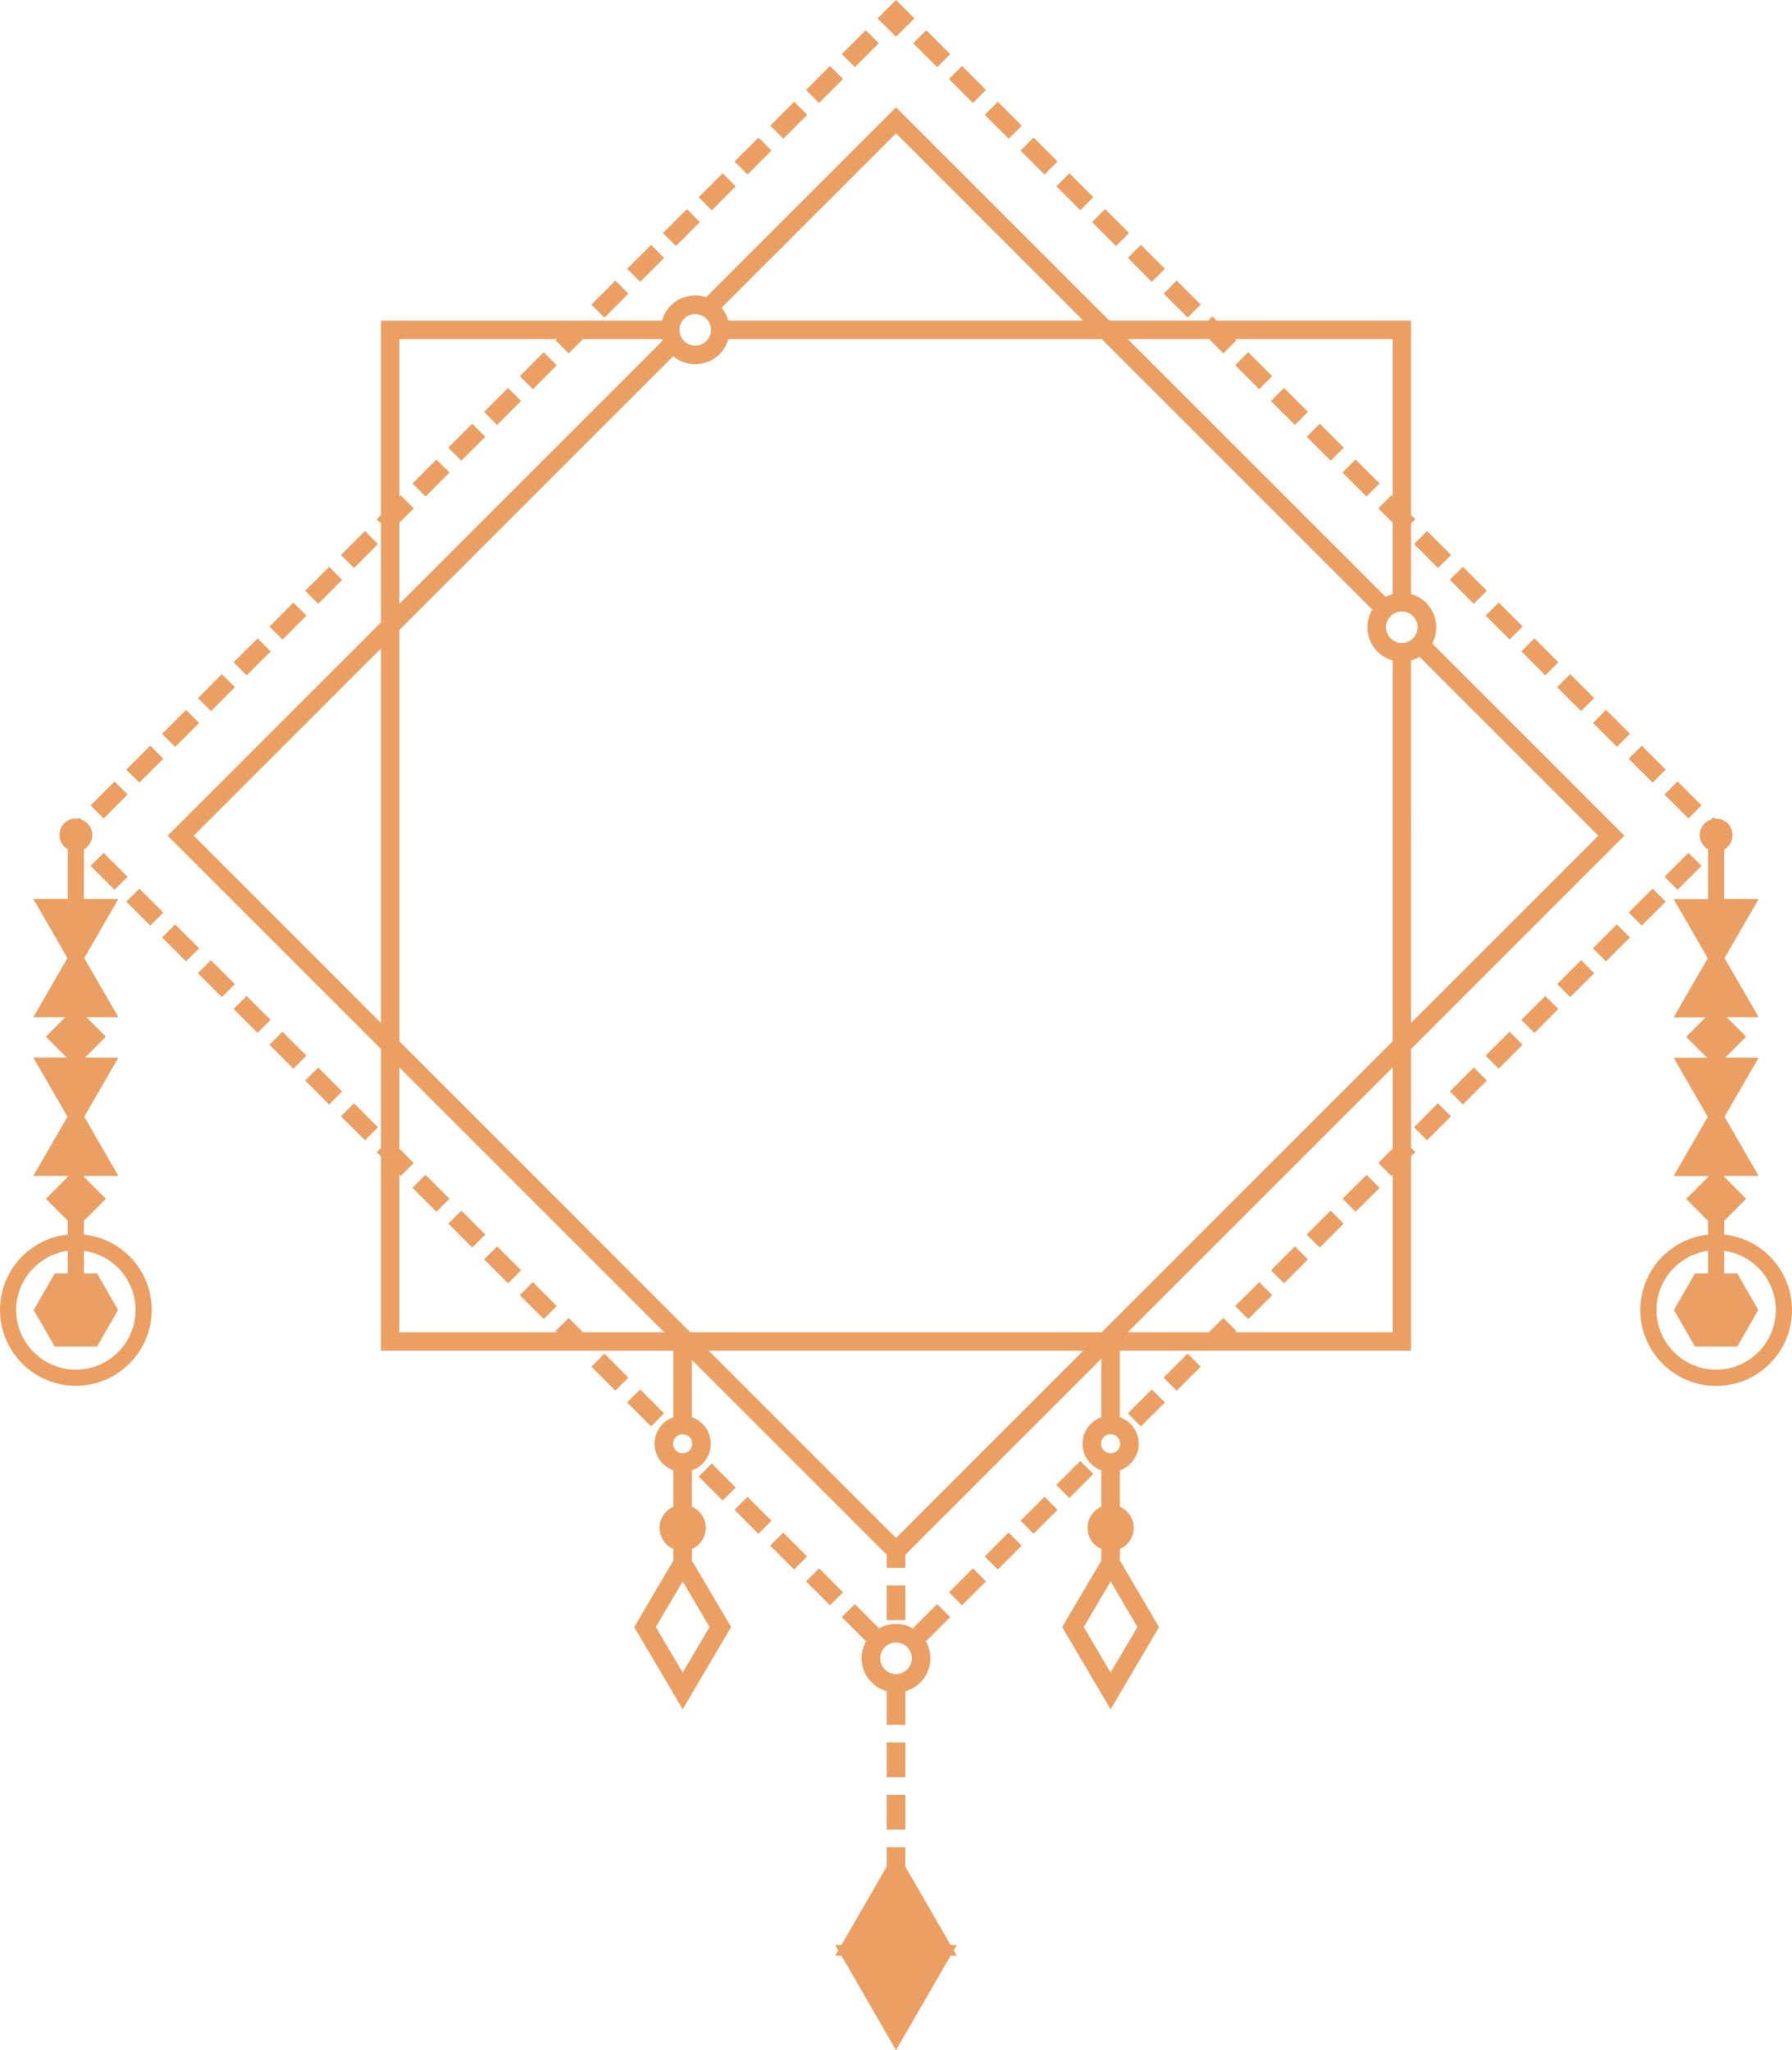 <svg version="1.1" id="图层_1" x="0px" y="0px" width="213.226px" height="243.947px" viewBox="0 0 213.226 243.947" enable-background="new 0 0 213.226 243.947" xml:space="preserve" xmlns="http://www.w3.org/2000/svg" xmlns:xlink="http://www.w3.org/1999/xlink" xmlns:xml="http://www.w3.org/XML/1998/namespace">
  <path fill="#EB9F63" d="M9.984,146.902v-1.637l2.612-2.616l-2.612-2.613v-0.113h4.102l-4.061-7.042l4.061-7.04h-3.974l2.483-2.486
	l-2.31-2.311h3.8l-4.061-7.04l4.061-7.038H9.984v-5.906c0.611-0.342,0.994-0.985,0.994-1.701c0-0.851-0.547-1.594-1.347-1.852
	l-0.189-0.173l-0.164,0.09c-1.225-0.175-2.205,0.775-2.205,1.935c0,0.715,0.389,1.357,0.997,1.695v5.909H3.969l4.06,7.039
	l-4.06,7.04h3.798l-2.312,2.31l2.487,2.487H3.969l4.06,7.04l-4.06,7.041H8.07v0.113l-2.616,2.613l2.616,2.615v1.637
	c-4.562,0.48-8.07,4.333-8.07,8.975c0,4.975,4.049,9.023,9.025,9.023c4.976,0,9.023-4.048,9.023-9.023
	C18.051,151.233,14.547,147.382,9.984,146.902z M9.028,162.977c-3.916,0-7.103-3.185-7.103-7.1c0-3.574,2.659-6.566,6.147-7.037
	v2.686H6.519l-2.511,4.352l2.511,4.35h5.023l2.51-4.35l-2.51-4.352H9.987v-2.686c3.486,0.471,6.144,3.463,6.144,7.037
	C16.129,159.792,12.942,162.977,9.028,162.977z M205.156,146.902v-1.637l2.615-2.616l-2.615-2.613v-0.113h4.104l-4.064-7.042
	l4.064-7.04h-3.976l2.487-2.486l-2.312-2.311h3.802l-4.064-7.04l4.064-7.038h-4.104v-5.897c0.608-0.339,0.996-0.981,0.996-1.695
	c0-1.124-0.94-2.047-2.095-1.948l-0.177-0.197l-0.296,0.296c-0.795,0.263-1.338,1.003-1.338,1.848c0,0.713,0.383,1.355,0.994,1.699
	v5.908h-4.099l4.061,7.038l-4.061,7.041h3.799l-2.311,2.31l2.484,2.487h-3.973l4.061,7.04l-4.061,7.041h4.102v0.113l-2.613,2.613
	l2.613,2.615v1.637c-4.562,0.48-8.067,4.333-8.067,8.975c0,4.975,4.048,9.023,9.023,9.023c4.977,0,9.025-4.047,9.025-9.023
	C213.226,151.241,209.719,147.382,205.156,146.902z M204.2,162.977c-3.915,0-7.101-3.185-7.101-7.1c0-3.574,2.658-6.566,6.145-7.037
	v2.686h-1.555l-2.511,4.352l2.507,4.35h5.024l2.51-4.35l-2.509-4.352h-1.555v-2.686c3.487,0.471,6.146,3.463,6.146,7.037
	C211.303,159.792,208.116,162.977,204.2,162.977z M137.054,165.333l1.549,1.549l-2.849,2.849l-1.549-1.549L137.054,165.333z
	 M141.309,161.078l1.549,1.549l-2.848,2.849l-1.549-1.549L141.309,161.078z M148.524,156.962l-1.547-1.552l2.854-2.843l1.547,1.551
	L148.524,156.962z M152.782,152.706l-1.55-1.549l2.85-2.849l1.549,1.549L152.782,152.706z M127.24,178.244l-1.549-1.549l2.848-2.848
	l1.55,1.549L127.24,178.244z M115.769,186.619l1.549,1.549l-2.849,2.849l-1.549-1.549L115.769,186.619z M120.014,182.361
	l1.552,1.547l-2.842,2.851l-1.552-1.547L120.014,182.361z M124.291,178.107l1.547,1.551l-2.854,2.844l-1.546-1.551L124.291,178.107z
	 M199.606,105.878l-1.546-1.552l2.853-2.844l1.547,1.551L199.606,105.878z M179.621,122.768l1.55,1.549l-2.849,2.849l-1.55-1.549
	L179.621,122.768z M157.036,148.45l-1.552-1.547l2.84-2.849l1.553,1.546L157.036,148.45z M183.865,118.515l1.551,1.546l-2.84,2.85
	l-1.552-1.547L183.865,118.515z M196.644,105.738l1.549,1.549l-2.849,2.848l-1.549-1.549L196.644,105.738z M192.39,109.999
	l1.549,1.548l-2.849,2.849l-1.55-1.548L192.39,109.999z M188.144,114.254l1.546,1.552l-2.853,2.843l-1.547-1.551L188.144,114.254z
	 M175.371,127.024l1.547,1.552l-2.853,2.844l-1.547-1.551L175.371,127.024z M167.897,124.819l25.383-25.383l-22.866-22.87
	c0.315-0.593,0.481-1.251,0.481-1.927c0-1.866-1.237-3.462-2.998-3.944v-8.414l0.504-0.503l-0.504-0.499V38.147h-23.134
	l-0.505-0.503l-0.496,0.503h-11.768l-25.381-25.38l-22.601,22.6c-0.415-0.141-0.848-0.211-1.293-0.211
	c-1.864,0-3.459,1.236-3.942,2.995H45.331v23.137l-0.499,0.498l0.499,0.499v11.77L19.947,99.436l25.384,25.383v11.769l-0.497,0.497
	l0.497,0.501v23.133h34.793v7.918c-1.319,0.466-2.24,1.734-2.24,3.159c0,1.425,0.921,2.693,2.24,3.159v4.332
	c-0.983,0.434-1.642,1.419-1.642,2.517c0,1.095,0.658,2.079,1.642,2.511v1.382l-4.655,7.907l5.762,9.781l5.762-9.781l-4.658-7.907
	v-1.382c0.985-0.433,1.644-1.416,1.644-2.512c0-1.099-0.659-2.083-1.644-2.517v-4.331c1.319-0.465,2.24-1.734,2.24-3.159
	c0-1.425-0.921-2.693-2.24-3.159v-6.812l23.177,23.176v1.555h2.21v-1.558l23.324-23.324v6.963c-1.319,0.466-2.239,1.734-2.239,3.159
	c0,1.425,0.92,2.693,2.239,3.159v4.331c-0.984,0.434-1.643,1.419-1.643,2.517c0,1.096,0.659,2.079,1.643,2.512v1.382l-4.657,7.907
	l5.761,9.781l5.762-9.781l-4.654-7.907v-1.382c0.982-0.433,1.641-1.416,1.641-2.511c0-1.098-0.658-2.083-1.641-2.517v-4.332
	c1.319-0.466,2.239-1.734,2.239-3.159c0-1.424-0.92-2.692-2.239-3.159v-7.922h34.642v-23.131l0.505-0.505l-0.505-0.495V124.819z
	 M45.331,121.724L23.047,99.436l22.284-22.284V121.724z M190.185,99.436l-22.287,22.288V78.581c0.351-0.099,0.688-0.244,1.003-0.43
	L190.185,99.436z M143.858,40.343l1.707,1.703l1.547-1.547l-0.155-0.156h18.75v18.75l-0.155-0.155l-1.553,1.547l1.708,1.706v8.502
	c-0.289,0.08-0.567,0.191-0.833,0.332l-30.686-30.683H143.858z M106.614,15.865l22.287,22.284H86.663
	c-0.156-0.558-0.433-1.081-0.808-1.528L106.614,15.865z M80.896,38.787c0.214-0.835,0.964-1.419,1.824-1.419
	c0.132,0,0.251,0.012,0.374,0.039c0.313,0.062,0.623,0.217,0.874,0.438c0.283,0.248,0.483,0.574,0.577,0.937
	c0.038,0.154,0.057,0.312,0.057,0.467c0,0.155-0.018,0.312-0.055,0.462c-0.213,0.836-0.963,1.42-1.824,1.42
	c-0.539,0-1.052-0.232-1.407-0.637c-0.201-0.228-0.342-0.493-0.439-0.883c-0.024-0.108-0.035-0.227-0.035-0.362
	C80.842,39.092,80.86,38.936,80.896,38.787z M47.521,62.192l1.708-1.706l-1.554-1.547l-0.154,0.155v-18.75h18.75l-0.155,0.156
	l1.547,1.547l1.707-1.703h9.409c0.019,0.067,0.039,0.133,0.061,0.199L47.521,71.859V62.192z M69.373,158.529l-1.71-1.703
	l-1.547,1.547l0.152,0.153H47.521v-18.751l0.159,0.158l1.548-1.546l-1.707-1.706v-9.667l31.516,31.516H69.373z M84.428,193.599
	l-3.197,5.425l-3.197-5.425l3.2-5.426L84.428,193.599z M82.363,171.791c0,0.464-0.29,0.889-0.724,1.058
	c-0.255,0.1-0.563,0.1-0.822,0c-0.433-0.169-0.723-0.593-0.723-1.057c0-0.47,0.284-0.884,0.72-1.055
	c0.133-0.051,0.272-0.077,0.416-0.077c0.141,0,0.283,0.026,0.41,0.076C82.079,170.907,82.363,171.321,82.363,171.791z
	 M106.614,183.007l-22.287-22.291h44.577L106.614,183.007z M135.347,193.599l-3.198,5.425l-3.196-5.425l3.2-5.426L135.347,193.599z
	 M133.282,171.791c0,0.472-0.282,0.887-0.719,1.057c-0.261,0.101-0.568,0.102-0.825,0.001c-0.433-0.169-0.723-0.593-0.723-1.057
	c0-0.47,0.284-0.884,0.723-1.056c0.127-0.05,0.27-0.076,0.41-0.076c0.144,0,0.283,0.026,0.413,0.076
	C132.999,170.906,133.282,171.32,133.282,171.791z M131.093,158.526H82.136l-34.614-34.615V74.958l32.575-32.575
	c0.729,0.612,1.66,0.955,2.624,0.955c1.867,0,3.463-1.237,3.944-2.998h44.425l32.199,32.198c-0.381,0.635-0.579,1.352-0.579,2.099
	c0,1.866,1.236,3.462,2.997,3.945v45.327L131.093,158.526z M165.71,136.677l-1.703,1.706l1.547,1.547l0.156-0.155v18.75h-18.75
	l0.152-0.153l-1.547-1.547l-1.707,1.7h-9.667l31.519-31.516V136.677z M167.83,76.211c-0.176,0.115-0.362,0.197-0.562,0.249
	c-0.305,0.075-0.621,0.075-0.926,0.001c-0.837-0.215-1.422-0.965-1.422-1.824c0-0.366,0.107-0.72,0.308-1.026
	c0.15-0.23,0.347-0.423,0.572-0.562l0.118-0.066c0.132-0.075,0.274-0.131,0.423-0.17c0.271-0.07,0.595-0.076,0.922,0
	c0.836,0.215,1.42,0.965,1.42,1.824c0,0.32-0.076,0.618-0.226,0.886l-0.053,0.096C168.263,75.852,168.066,76.056,167.83,76.211z
	 M161.297,144.191l-1.547-1.551l2.854-2.844l1.546,1.551L161.297,144.191z M171.092,131.285l1.553,1.546l-2.841,2.849l-1.551-1.546
	L171.092,131.285z M36.458,125.615l-1.549,1.549l-2.849-2.849l1.549-1.549L36.458,125.615z M44.972,134.129l-1.549,1.549
	l-2.849-2.848l1.549-1.55L44.972,134.129z M40.713,129.874l-1.549,1.549l-2.849-2.849l1.55-1.549L40.713,129.874z M53.346,145.597
	l1.549-1.549l2.849,2.849l-1.549,1.549L53.346,145.597z M49.08,141.34l1.55-1.548l2.845,2.848l-1.55,1.548L49.08,141.34z
	 M12.329,101.486l2.847,2.847l-1.549,1.549l-2.847-2.847L12.329,101.486z M17.883,110.139l-2.85-2.849l1.55-1.549l2.848,2.849
	L17.883,110.139z M27.944,117.104l-1.549,1.549l-2.848-2.849l1.549-1.549L27.944,117.104z M23.69,112.845l-1.549,1.549l-2.849-2.849
	l1.549-1.549L23.69,112.845z M32.194,121.353l-1.548,1.55l-2.849-2.844l1.547-1.55L32.194,121.353z M91.793,180.954l-1.549,1.549
	l-2.849-2.848l1.549-1.549L91.793,180.954z M96.04,185.205l-1.548,1.55l-2.849-2.844l1.548-1.55L96.04,185.205z M100.309,189.468
	l-1.549,1.549l-2.849-2.849l1.549-1.549L100.309,189.468z M101.716,190.875l-1.549,1.549l2.849,2.849l0.166-0.167
	c-0.414,0.64-0.661,1.397-0.661,2.214c0,1.871,1.271,3.435,2.99,3.92v4.006h2.21v-4.007c1.718-0.486,2.986-2.049,2.986-3.919
	c0-0.822-0.249-1.585-0.668-2.227l0.175,0.175l2.848-2.846l-1.55-1.549l-2.847,2.847l0.178,0.177
	c-0.643-0.419-1.406-0.668-2.229-0.668c-0.817,0-1.576,0.246-2.216,0.661l0.166-0.166L101.716,190.875z M106.614,195.438
	c1.038,0,1.882,0.845,1.882,1.882c0,1.037-0.844,1.88-1.882,1.88c-1.036,0-1.879-0.844-1.879-1.88
	C104.735,196.283,105.578,195.438,106.614,195.438z M57.604,149.855l1.549-1.549l2.849,2.849l-1.55,1.549L57.604,149.855z
	 M61.85,154.108l1.55-1.548l2.845,2.849l-1.55,1.548L61.85,154.108z M77.463,169.725l-2.845-2.849l1.55-1.548l2.845,2.849
	L77.463,169.725z M74.771,163.925l-1.55,1.549l-2.848-2.849l1.549-1.549L74.771,163.925z M60.449,46.165l1.549,1.549l-2.849,2.849
	l-1.549-1.549L60.449,46.165z M25.111,84.617l-1.555-1.544l2.837-2.856l1.555,1.544L25.111,84.617z M29.349,80.357l-1.546-1.552
	l2.853-2.844l1.547,1.552L29.349,80.357z M33.619,76.103l-1.552-1.547l2.842-2.852l1.552,1.547L33.619,76.103z M20.841,88.872
	l-1.549-1.549l2.846-2.847l1.549,1.549L20.841,88.872z M37.854,71.844l-1.544-1.554l2.858-2.839l1.544,1.555L37.854,71.844z
	 M16.575,93.128l-1.546-1.552l2.853-2.843l1.547,1.551L16.575,93.128z M12.333,97.39l-1.552-1.548l2.845-2.853l1.551,1.547
	L12.333,97.39z M97.452,12.254l-1.546-1.551l2.855-2.846l1.546,1.553L97.452,12.254z M101.716,7.993l-1.549-1.549l2.849-2.849
	l1.549,1.549L101.716,7.993z M64.69,41.913l1.555,1.544l-2.835,2.854l-1.556-1.543L64.69,41.913z M93.211,16.506l-1.551-1.547
	l2.84-2.85l1.552,1.547L93.211,16.506z M56.192,50.42l1.55,1.549l-2.849,2.849l-1.549-1.549L56.192,50.42z M42.122,67.587
	l-1.549-1.549l2.849-2.849l1.549,1.549L42.122,67.587z M51.928,54.682l1.551,1.548l-2.84,2.848l-1.551-1.546L51.928,54.682z
	 M71.925,37.794l-1.551-1.546l2.844-2.854l1.551,1.547L71.925,37.794z M80.43,29.274l-1.545-1.545l2.847-2.846l1.545,1.545
	L80.43,29.274z M88.95,20.764l-1.55-1.548l2.847-2.848l1.55,1.549L88.95,20.764z M76.173,33.535l-1.547-1.552l2.852-2.841
	l1.545,1.552L76.173,33.535z M84.69,25.024l-1.551-1.551l2.85-2.848l1.55,1.551L84.69,25.024z M105.973,3.738l-1.548-1.549
	L106.614,0l2.189,2.19l-1.548,1.548l-0.004-0.003l-0.638,0.638l-0.638-0.638L105.973,3.738z M176.783,73.249l1.548-1.551
	l2.849,2.846l-1.548,1.549L176.783,73.249z M172.514,68.996l1.549-1.549l2.849,2.849l-1.549,1.549L172.514,68.996z M198.055,94.537
	l1.549-1.55l2.849,2.85l-1.55,1.549L198.055,94.537z M189.553,86.02l1.547-1.552l2.849,2.845l-1.547,1.55L189.553,86.02z
	 M181.026,77.507l1.549-1.549l2.849,2.848l-1.549,1.549L181.026,77.507z M185.282,81.766l1.549-1.549l2.848,2.849l-1.549,1.549
	L185.282,81.766z M112.921,9.404l1.549-1.549l2.849,2.849l-1.549,1.549L112.921,9.404z M121.434,17.915l1.549-1.549l2.849,2.849
	l-1.549,1.548L121.434,17.915z M117.176,13.658l1.549-1.549l2.849,2.849l-1.549,1.549L117.176,13.658z M108.662,5.146l1.548-1.549
	l2.85,2.848l-1.549,1.549L108.662,5.146z M134.202,30.687l1.548-1.55l2.85,2.849l-1.549,1.549L134.202,30.687z M138.469,34.941
	l1.548-1.55l2.849,2.844l-1.548,1.55L138.469,34.941z M129.944,26.429l1.549-1.549l2.85,2.848l-1.55,1.549L129.944,26.429z
	 M125.698,22.169l1.548-1.55l2.848,2.845l-1.548,1.55L125.698,22.169z M168.256,64.739l1.549-1.549l2.85,2.849l-1.55,1.549
	L168.256,64.739z M151.371,44.758l-1.549,1.549l-2.849-2.849l1.549-1.549L151.371,44.758z M193.795,90.277l1.548-1.549l2.85,2.848
	l-1.55,1.549L193.795,90.277z M155.63,49.014l-1.552,1.551l-2.849-2.849l1.551-1.551L155.63,49.014z M159.886,53.269l-1.55,1.549
	l-2.848-2.849l1.548-1.55L159.886,53.269z M164.143,57.527l-1.549,1.549l-2.849-2.849l1.55-1.549L164.143,57.527z M84.686,174.151
	l2.854,2.845l-1.547,1.551l-2.853-2.843L84.686,174.151z M113.476,232.068l0.367,0.626h-0.729l-6.5,11.254l-6.497-11.254h-0.729
	l0.367-0.626l-0.365-0.625h0.727l5.394-9.34v-2.298h2.21v2.302l5.394,9.335h0.727L113.476,232.068z M107.721,192.785h-2.21v-4.134
	h2.21V192.785z M105.511,213.574h2.21v4.134h-2.21V213.574z M107.721,211.475h-2.21v-4.134h2.21V211.475z" class="color c1"/>
</svg>